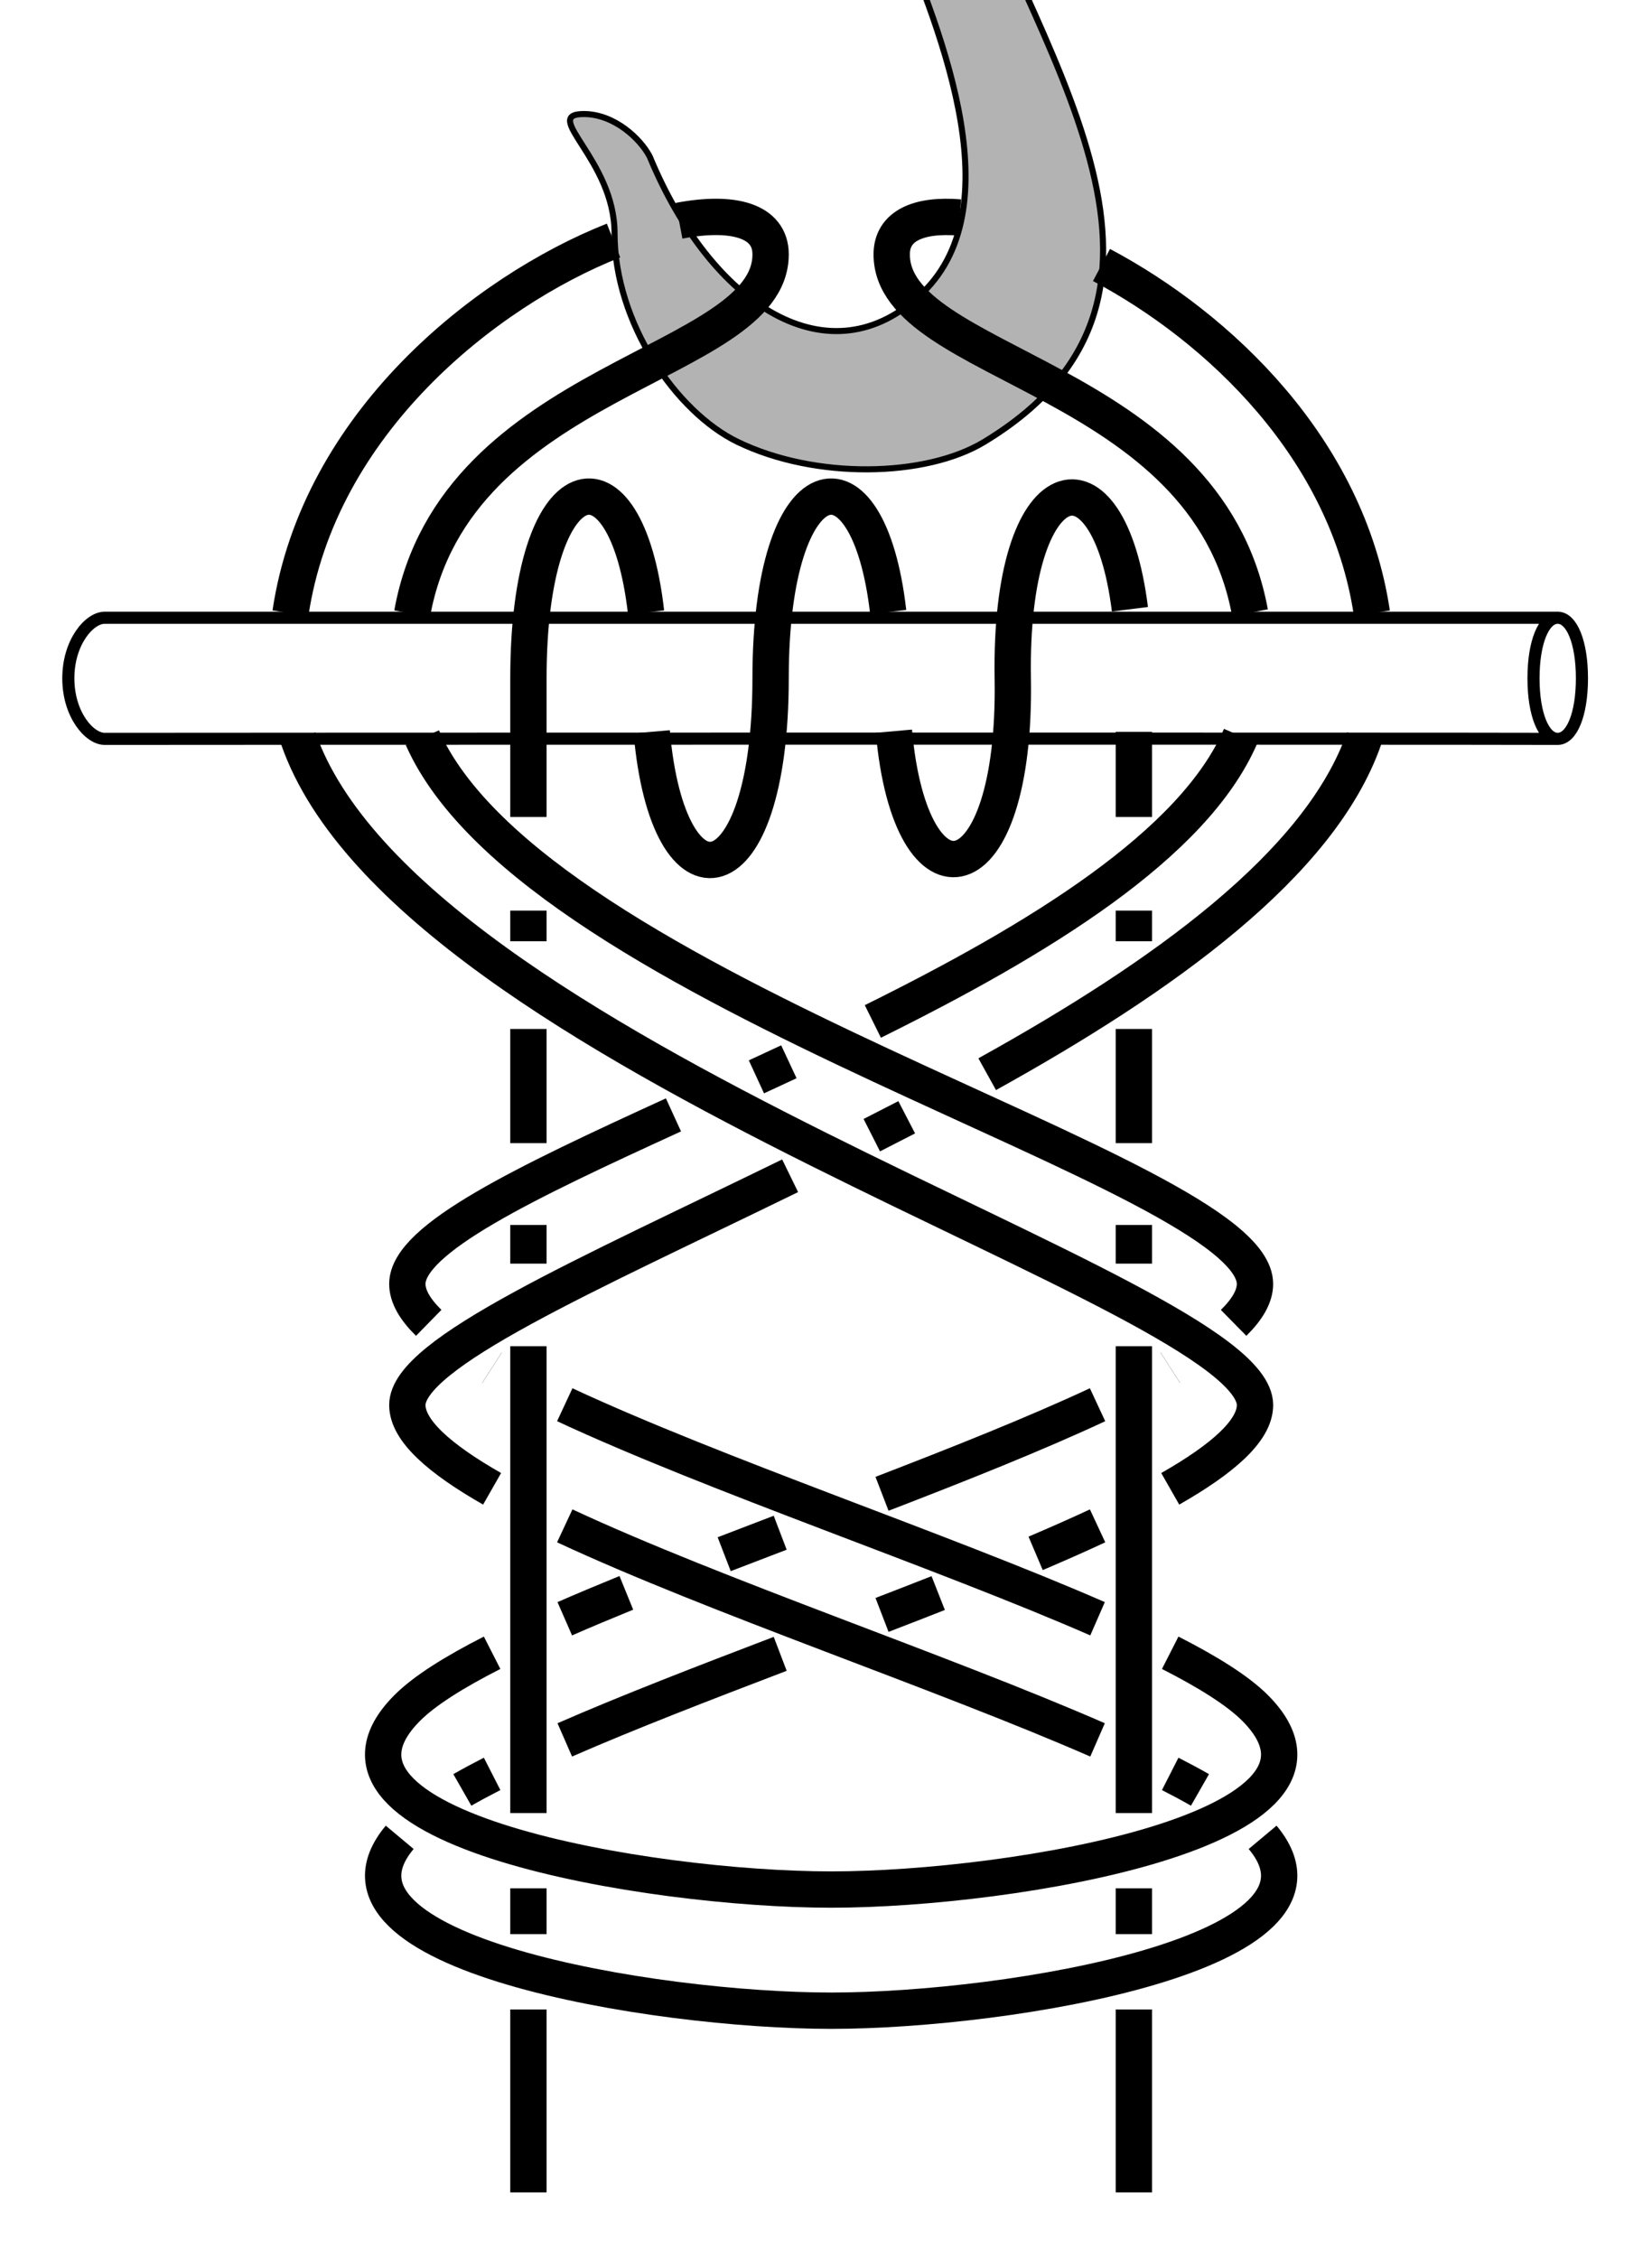 <?xml version="1.0" encoding="UTF-8" standalone="no"?>
<!-- Created with Inkscape (http://www.inkscape.org/) -->

<svg
   xmlns:dc="http://purl.org/dc/elements/1.1/"
   xmlns:cc="http://creativecommons.org/ns#"
   xmlns:rdf="http://www.w3.org/1999/02/22-rdf-syntax-ns#"
   xmlns:svg="http://www.w3.org/2000/svg"
   xmlns="http://www.w3.org/2000/svg"
   xmlns:sodipodi="http://sodipodi.sourceforge.net/DTD/sodipodi-0.dtd"
   xmlns:inkscape="http://www.inkscape.org/namespaces/inkscape"
   width="136.429"
   height="186.429"
   id="svg3080"
   version="1.1"
   inkscape:version="0.92.4 (unknown)"
   sodipodi:docname="A_selvage_strap_and_toggle.svg">
  <defs
     id="defs3082">
    <inkscape:path-effect
       effect="knot"
       id="path-effect4379"
       is_visible="true"
       interruption_width="3"
       prop_to_stroke_width="false"
       add_stroke_width="true"
       add_other_stroke_width="false"
       switcher_size="15"
       crossing_points_vector="486.403 | 939.023 | 0 | 0 | 1 | 20 | 0.603 | 5.397 | -1 | 477.76 | 943.856 | 0 | 0 | 2 | 23 | 0.748 | 8.535 | 1 | 501.403 | 929.084 | 0 | 1 | 0 | 9 | 0.344 | 0.881 | 1 | 471.403 | 947.674 | 0 | 1 | 3 | 14 | 0.871 | 4.296 | -1 | 486.403 | 970.175 | 0 | 0 | 6 | 15 | 1.62 | 4.38 | -1 | 496.657 | 975.158 | 0 | 0 | 7 | 28 | 1.786 | 9.453 | 1 | 468.117 | 960.065 | 0 | 0 | 4 | 39 | 1.283 | 13.049 | 1 | 501.403 | 977.823 | 0 | 1 | 8 | 3 | 1.875 | 0.417 | 1 | 471.403 | 962.432 | 0 | 1 | 5 | 16 | 1.362 | 4.437 | -1 | 506.909 | 992.097 | 0 | 0 | 9 | 34 | 2.454 | 11.982 | 1 | 501.403 | 994.639 | 0 | 1 | 10 | 1 | 2.641 | 0.257 | 1 | 465.897 | 992.097 | 0 | 0 | 12 | 31 | 3.546 | 10.018 | -1 | 471.403 | 994.639 | 0 | 1 | 11 | 20 | 3.359 | 4.743 | -1 | 504.69 | 960.065 | 0 | 0 | 17 | 26 | 4.717 | 8.951 | -1 | 476.15 | 975.158 | 0 | 0 | 14 | 37 | 4.214 | 12.547 | 1 | 501.403 | 962.432 | 0 | 1 | 16 | 5 | 4.638 | 0.563 | 1 | 471.403 | 977.823 | 0 | 1 | 13 | 18 | 4.125 | 4.583 | -1 | 495.047 | 943.856 | 0 | 0 | 19 | 42 | 5.252 | 13.465 | 1 | 501.403 | 947.674 | 0 | 1 | 18 | 7 | 5.129 | 0.704 | 1 | 471.403 | 929.084 | 0 | 1 | 21 | 12 | 5.656 | 4.119 | -1 | 486.403 | 948.982 | 0 | 0 | 24 | 41 | 8.649 | 13.351 | -1 | 501.403 | 957.731 | 0 | 1 | 25 | 6 | 8.879 | 0.608 | -1 | 471.403 | 939.67 | 0 | 1 | 22 | 13 | 8.449 | 4.22 | 1 | 486.403 | 980.175 | 0 | 0 | 29 | 36 | 9.62 | 12.38 | -1 | 501.403 | 972.432 | 0 | 1 | 27 | 4 | 9.362 | 0.468 | -1 | 471.403 | 987.823 | 0 | 1 | 30 | 19 | 9.875 | 4.679 | 1 | 471.403 | 1004.639 | 0 | 1 | 32 | 21 | 10.641 | 4.839 | 1 | 501.403 | 1004.639 | 0 | 1 | 33 | 0 | 11.359 | 0.161 | -1 | 501.403 | 987.823 | 0 | 1 | 35 | 2 | 12.125 | 0.321 | -1 | 471.403 | 972.432 | 0 | 1 | 38 | 17 | 12.638 | 4.532 | 1 | 501.404 | 939.67 | 0 | 1 | 43 | 8 | 13.551 | 0.78 | -1 | 471.403 | 957.731 | 0 | 1 | 40 | 15 | 13.121 | 4.392 | 1 | 486.403 | 906.679 | 1 | 1 | 10 | 11 | 1.674 | 3.326 | 1" />
    <inkscape:path-effect
       crossing_points_vector="486.403 | 956.333 | 1 | 1 | 2 | 19 | 0.51 | 5.49 | -1 | 476.81 | 951.407 | 1 | 4 | 1 | 2 | 0.424 | 0.558 | 1 | 517.196 | 972.107 | 1 | 4 | 4 | 17 | 0.851 | 4.839 | -1 | 511.403 | 968.663 | 1 | 6 | 3 | 6 | 0.763 | 0.608 | -1 | 461.403 | 942.262 | 1 | 9 | 0 | 1 | 0.279 | 1.203 | 1 | 486.403 | 995.865 | 1 | 1 | 7 | 14 | 1.538 | 4.462 | -1 | 499.305 | 990.828 | 1 | 4 | 6 | 7 | 1.404 | 1.672 | 1 | 453.103 | 1010.509 | 1 | 4 | 9 | 12 | 1.954 | 3.654 | -1 | 511.403 | 985.45 | 1 | 6 | 5 | 4 | 1.257 | 0.468 | -1 | 461.403 | 1005.924 | 1 | 9 | 8 | 7 | 1.815 | 1.712 | 1 | 461.403 | 1023.72 | 1 | 9 | 10 | 9 | 2.537 | 1.854 | 1 | 511.403 | 1023.72 | 1 | 6 | 11 | 0 | 3.463 | 0.151 | -1 | 519.703 | 1010.509 | 1 | 4 | 12 | 9 | 4.046 | 2.346 | 1 | 473.502 | 990.828 | 1 | 4 | 15 | 14 | 4.596 | 4.328 | 1 | 511.403 | 1005.924 | 1 | 6 | 13 | 2 | 4.185 | 0.299 | -1 | 461.403 | 985.45 | 1 | 9 | 16 | 5 | 4.743 | 1.548 | 1 | 455.611 | 972.107 | 1 | 4 | 17 | 4 | 5.149 | 1.161 | 1 | 495.997 | 951.407 | 1 | 4 | 20 | 19 | 5.576 | 5.443 | 1 | 511.403 | 942.262 | 1 | 6 | 21 | 8 | 5.721 | 0.827 | -1 | 461.403 | 968.663 | 1 | 9 | 18 | 3 | 5.237 | 1.414 | 1 | 486.403 | 946.936 | 4 | 4 | 1 | 20 | 0.458 | 5.543 | -1 | 511.403 | 932.242 | 4 | 6 | 0 | 9 | 0.174 | 0.91 | 1 | 461.403 | 958.684 | 4 | 9 | 3 | 2 | 0.742 | 1.334 | -1 | 486.403 | 985.865 | 4 | 4 | 6 | 15 | 1.538 | 4.462 | -1 | 511.403 | 995.924 | 4 | 6 | 8 | 3 | 1.815 | 0.382 | 1 | 461.403 | 975.45 | 4 | 9 | 5 | 4 | 1.257 | 1.468 | -1 | 511.403 | 1013.72 | 4 | 6 | 10 | 1 | 2.537 | 0.234 | 1 | 461.403 | 1013.72 | 4 | 9 | 11 | 8 | 3.463 | 1.774 | -1 | 511.403 | 975.45 | 4 | 6 | 16 | 5 | 4.743 | 0.551 | 1 | 461.403 | 995.924 | 4 | 9 | 13 | 6 | 4.185 | 1.632 | -1 | 511.403 | 958.684 | 4 | 6 | 18 | 7 | 5.258 | 0.69 | 1 | 461.403 | 932.242 | 4 | 9 | 21 | 0 | 5.827 | 1.123 | -1"
       switcher_size="15"
       add_other_stroke_width="false"
       add_stroke_width="true"
       prop_to_stroke_width="false"
       interruption_width="3"
       is_visible="true"
       id="path-effect4497"
       effect="knot" />
    <inkscape:path-effect
       effect="knot"
       id="path-effect4633"
       is_visible="true"
       interruption_width="3"
       prop_to_stroke_width="false"
       add_stroke_width="true"
       add_other_stroke_width="false"
       switcher_size="15"
       crossing_points_vector="486.403 | 941.122 | 0 | 0 | 1 | 20 | 0.603 | 5.397 | -1 | 476.317 | 945.687 | 0 | 0 | 2 | 23 | 0.774 | 8.515 | 1 | 501.403 | 933.071 | 0 | 1 | 0 | 9 | 0.344 | 0.624 | 1 | 471.403 | 948.26 | 0 | 1 | 3 | 14 | 0.871 | 4.579 | -1 | 486.403 | 970.533 | 0 | 0 | 6 | 15 | 1.62 | 4.38 | -1 | 496.657 | 975.515 | 0 | 0 | 7 | 28 | 1.786 | 9.453 | 1 | 468.139 | 960.441 | 0 | 0 | 4 | 39 | 1.284 | 13.05 | 1 | 501.403 | 978.18 | 0 | 1 | 8 | 3 | 1.875 | 0.198 | 1 | 471.403 | 962.789 | 0 | 1 | 5 | 16 | 1.362 | 4.703 | -1 | 506.909 | 992.454 | 0 | 0 | 9 | 34 | 2.454 | 11.982 | 1 | 501.403 | 994.996 | 0 | 1 | 10 | 1 | 2.641 | 0.112 | 1 | 465.897 | 992.454 | 0 | 0 | 12 | 31 | 3.546 | 10.018 | -1 | 471.403 | 994.996 | 0 | 1 | 11 | 20 | 3.359 | 4.888 | -1 | 504.668 | 960.441 | 0 | 0 | 17 | 26 | 4.716 | 8.95 | -1 | 476.15 | 975.515 | 0 | 0 | 14 | 37 | 4.214 | 12.547 | 1 | 501.403 | 962.789 | 0 | 1 | 16 | 5 | 4.638 | 0.297 | 1 | 471.403 | 978.18 | 0 | 1 | 13 | 18 | 4.125 | 4.802 | -1 | 496.49 | 945.687 | 0 | 0 | 19 | 42 | 5.226 | 13.485 | 1 | 501.403 | 948.26 | 0 | 1 | 18 | 7 | 5.129 | 0.421 | 1 | 471.403 | 933.071 | 0 | 1 | 21 | 12 | 5.656 | 4.376 | -1 | 486.403 | 950.754 | 0 | 0 | 24 | 41 | 8.649 | 13.351 | -1 | 501.403 | 958.288 | 0 | 1 | 25 | 6 | 8.879 | 0.331 | -1 | 471.403 | 942.906 | 0 | 1 | 22 | 13 | 8.449 | 4.52 | 1 | 486.403 | 980.533 | 0 | 0 | 29 | 36 | 9.62 | 12.38 | -1 | 501.403 | 972.789 | 0 | 1 | 27 | 4 | 9.362 | 0.23 | -1 | 471.403 | 988.18 | 0 | 1 | 30 | 19 | 9.875 | 4.855 | 1 | 471.403 | 1004.996 | 0 | 1 | 32 | 21 | 10.641 | 4.933 | 1 | 501.403 | 1004.996 | 0 | 1 | 33 | 0 | 11.359 | 0.067 | -1 | 501.403 | 988.18 | 0 | 1 | 35 | 2 | 12.125 | 0.145 | -1 | 471.403 | 972.789 | 0 | 1 | 38 | 17 | 12.638 | 4.77 | 1 | 501.403 | 942.906 | 0 | 1 | 43 | 8 | 13.551 | 0.48 | -1 | 471.403 | 958.288 | 0 | 1 | 40 | 15 | 13.121 | 4.669 | 1 | 486.403 | 907.037 | 1 | 1 | 10 | 11 | 1.674 | 3.326 | -1" />
    <inkscape:path-effect
       effect="knot"
       id="path-effect4482"
       is_visible="true"
       interruption_width="3"
       prop_to_stroke_width="false"
       add_stroke_width="true"
       add_other_stroke_width="false"
       switcher_size="15"
       crossing_points_vector="486.403 | 907.037 | 0 | 0 | 0 | 1 | 1.674 | 3.326 | 1" />
    <inkscape:path-effect
       effect="knot"
       id="path-effect4510"
       is_visible="true"
       interruption_width="3"
       prop_to_stroke_width="false"
       add_stroke_width="true"
       add_other_stroke_width="false"
       switcher_size="15"
       crossing_points_vector="484.289 | 907.85 | 0 | 1 | 0 | 2 | 0.798 | 2.276 | -1 | 490.879 | 878.007 | 1 | 1 | 0 | 3 | 0.217 | 3.678 | 1 | 511.162 | 891.946 | 1 | 1 | 1 | 4 | 1.516 | 3.941 | 1" />
    <inkscape:path-effect
       effect="knot"
       id="path-effect4508"
       is_visible="true"
       interruption_width="3"
       prop_to_stroke_width="false"
       add_stroke_width="true"
       add_other_stroke_width="false"
       switcher_size="15"
       crossing_points_vector="564.157 | 881.92 | 1 | 3 | 0 | 0 | 0.126 | 1.632 | 1" />
    <inkscape:path-effect
       effect="knot"
       id="path-effect4330"
       is_visible="true"
       interruption_width="3"
       prop_to_stroke_width="false"
       add_stroke_width="true"
       add_other_stroke_width="false"
       switcher_size="15"
       crossing_points_vector="574.101 | 860.73 | 1 | 2 | 1 | 0 | 1.434 | 1.451 | 1 | 568.504 | 874.789 | 1 | 3 | 0 | 0 | 1.127 | 0.278 | 1" />
    <inkscape:path-effect
       effect="knot"
       id="path-effect4293"
       is_visible="true"
       interruption_width="3"
       prop_to_stroke_width="false"
       add_stroke_width="true"
       add_other_stroke_width="false"
       switcher_size="15"
       crossing_points_vector="567.018 | 924.145 | 0 | 1 | 0 | 1 | 0.354 | 1.547 | -1 | 556.983 | 912.383 | 0 | 1 | 1 | 2 | 0.659 | 2.217 | -1 | 570.869 | 888.122 | 1 | 1 | 0 | 3 | 0.561 | 2.594 | -1" />
    <inkscape:path-effect
       crossing_points_vector="563.347 | 878.329 | 0 | 0 | 0 | 1 | 0.575 | 4.701 | -1"
       switcher_size="15"
       add_other_stroke_width="false"
       add_stroke_width="true"
       prop_to_stroke_width="false"
       interruption_width="3"
       is_visible="true"
       id="path-effect4381"
       effect="knot" />
    <inkscape:path-effect
       effect="knot"
       id="path-effect9059"
       is_visible="true"
       interruption_width="3"
       prop_to_stroke_width="false"
       add_stroke_width="true"
       add_other_stroke_width="false"
       switcher_size="15"
       crossing_points_vector="563.347 | 878.329 | 0 | 0 | 0 | 1 | 0.575 | 4.701 | -1" />
    <inkscape:path-effect
       effect="simplify"
       id="path-effect1032"
       is_visible="true"
       steps="1"
       threshold="0.002"
       smooth_angles="360"
       helper_size="0"
       simplify_individual_paths="false"
       simplify_just_coalesce="false"
       simplifyindividualpaths="false"
       simplifyJustCoalesce="false" />
    <marker
       inkscape:stockid="Arrow2Mend"
       orient="auto"
       refY="0"
       refX="0"
       id="Arrow2Mend"
       style="overflow:visible"
       inkscape:isstock="true">
      <path
         id="path908"
         style="fill:#ff0000;fill-opacity:1;fill-rule:evenodd;stroke:#ff0000;stroke-width:0.625;stroke-linejoin:round;stroke-opacity:1"
         d="M 8.719,4.034 -2.207,0.016 8.719,-4.002 c -1.745,2.372 -1.735,5.617 -6e-7,8.035 z"
         transform="scale(-0.6)"
         inkscape:connector-curvature="0" />
    </marker>
    <marker
       inkscape:stockid="Arrow2Lend"
       orient="auto"
       refY="0"
       refX="0"
       id="Arrow2Lend"
       style="overflow:visible"
       inkscape:isstock="true">
      <path
         id="path902"
         style="fill:#fe0000;fill-opacity:1;fill-rule:evenodd;stroke:#fe0000;stroke-width:0.625;stroke-linejoin:round;stroke-opacity:1"
         d="M 8.719,4.034 -2.207,0.016 8.719,-4.002 c -1.745,2.372 -1.735,5.617 -6e-7,8.035 z"
         transform="matrix(-1.1,0,0,-1.1,-1.1,0)"
         inkscape:connector-curvature="0" />
    </marker>
    <marker
       inkscape:stockid="Arrow1Lstart"
       orient="auto"
       refY="0"
       refX="0"
       id="Arrow1Lstart"
       style="overflow:visible"
       inkscape:isstock="true">
      <path
         id="path881"
         d="M 0,0 5,-5 -12.5,0 5,5 Z"
         style="fill:#fe0000;fill-opacity:1;fill-rule:evenodd;stroke:#fe0000;stroke-width:1pt;stroke-opacity:1"
         transform="matrix(0.8,0,0,0.8,10,0)"
         inkscape:connector-curvature="0" />
    </marker>
    <inkscape:path-effect
       effect="knot"
       id="path-effect840"
       is_visible="true"
       interruption_width="3"
       prop_to_stroke_width="false"
       add_stroke_width="true"
       add_other_stroke_width="false"
       switcher_size="15"
       crossing_points_vector="555.983 | 747.102 | 0 | 0 | 0 | 1 | 0.68 | 2.713 | -1 | 552.235 | 788.434 | 0 | 0 | 2 | 7 | 3.245 | 9.416 | 1 | 554.774 | 832.803 | 0 | 0 | 3 | 8 | 3.534 | 10.514 | 1 | 526.402 | 839.749 | 0 | 0 | 4 | 9 | 6.838 | 11.292 | -1 | 519.267 | 810.882 | 0 | 0 | 5 | 10 | 7.673 | 12.327 | -1 | 526.371 | 784.039 | 0 | 0 | 6 | 11 | 8.73 | 12.956 | -1" />
    <filter
       id="filter3111"
       inkscape:label="Outline, double"
       inkscape:menu="Morphology"
       inkscape:menu-tooltip="Draws a smooth line inside colorized with the color it overlays"
       style="color-interpolation-filters:sRGB">
      <feGaussianBlur
         id="feGaussianBlur3113"
         stdDeviation="3"
         in="SourceAlpha"
         result="result1" />
      <feComposite
         id="feComposite3115"
         in2="result1"
         operator="arithmetic"
         k2="3.2"
         k1="-1"
         k4="-2"
         result="result3"
         k3="0" />
      <feColorMatrix
         id="feColorMatrix3117"
         values="0 0 0 0 0 0 1 0 0 0 0 0 1 0 0 0 0 0 10 0 "
         result="result2" />
      <feComposite
         id="feComposite3119"
         in2="result2"
         result="fbSourceGraphic"
         in="SourceGraphic"
         operator="out" />
      <feGaussianBlur
         id="feGaussianBlur3121"
         in="fbSourceGraphic"
         stdDeviation="0.5"
         result="result4" />
      <feComposite
         id="feComposite3123"
         in2="result4"
         operator="xor"
         in="result4"
         result="result5" />
      <feBlend
         id="feBlend3125"
         in2="result5"
         result="result6"
         mode="darken"
         in="result5" />
      <feBlend
         id="feBlend3127"
         in2="result6"
         in="result6"
         mode="darken" />
    </filter>
    <inkscape:path-effect
       effect="knot"
       id="path-effect840-2"
       is_visible="true"
       interruption_width="3"
       prop_to_stroke_width="false"
       add_stroke_width="true"
       add_other_stroke_width="false"
       switcher_size="15"
       crossing_points_vector="403.24 | 875.245 | 0 | 0 | 0 | 3 | 0.306 | 3.791 | -1 | 434.69 | 856.186 | 0 | 0 | 1 | 4 | 0.647 | 5.637 | 1 | 461.395 | 867.498 | 0 | 0 | 2 | 5 | 2.014 | 6.336 | 1" />
    <marker
       inkscape:stockid="Arrow2Mend"
       orient="auto"
       refY="0"
       refX="0"
       id="Arrow2Mend-2"
       style="overflow:visible">
      <path
         id="path3886"
         style="fill-rule:evenodd;stroke-width:0.625;stroke-linejoin:round"
         d="M 8.719,4.034 -2.207,0.016 8.719,-4.002 c -1.745,2.372 -1.735,5.617 -6e-7,8.035 z"
         transform="scale(-0.6)"
         inkscape:connector-curvature="0" />
    </marker>
    <marker
       inkscape:stockid="Arrow2Mend"
       orient="auto"
       refY="0"
       refX="0"
       id="marker910"
       style="overflow:visible">
      <path
         id="path908-3"
         style="fill-rule:evenodd;stroke-width:0.625;stroke-linejoin:round"
         d="M 8.719,4.034 -2.207,0.016 8.719,-4.002 c -1.745,2.372 -1.735,5.617 -6e-7,8.035 z"
         transform="scale(-0.6)"
         inkscape:connector-curvature="0" />
    </marker>
    <marker
       inkscape:stockid="Arrow2Mend"
       orient="auto"
       refY="0"
       refX="0"
       id="marker914"
       style="overflow:visible">
      <path
         id="path912"
         style="fill-rule:evenodd;stroke-width:0.625;stroke-linejoin:round"
         d="M 8.719,4.034 -2.207,0.016 8.719,-4.002 c -1.745,2.372 -1.735,5.617 -6e-7,8.035 z"
         transform="scale(-0.6)"
         inkscape:connector-curvature="0" />
    </marker>
    <marker
       inkscape:stockid="Arrow2Mend"
       orient="auto"
       refY="0"
       refX="0"
       id="marker918"
       style="overflow:visible">
      <path
         id="path916"
         style="fill-rule:evenodd;stroke-width:0.625;stroke-linejoin:round"
         d="M 8.719,4.034 -2.207,0.016 8.719,-4.002 c -1.745,2.372 -1.735,5.617 -6e-7,8.035 z"
         transform="scale(-0.6)"
         inkscape:connector-curvature="0" />
    </marker>
    <marker
       inkscape:stockid="Arrow2Mend"
       orient="auto"
       refY="0"
       refX="0"
       id="marker922"
       style="overflow:visible">
      <path
         id="path920"
         style="fill-rule:evenodd;stroke-width:0.625;stroke-linejoin:round"
         d="M 8.719,4.034 -2.207,0.016 8.719,-4.002 c -1.745,2.372 -1.735,5.617 -6e-7,8.035 z"
         transform="scale(-0.6)"
         inkscape:connector-curvature="0" />
    </marker>
    <marker
       inkscape:stockid="Arrow2Mend"
       orient="auto"
       refY="0"
       refX="0"
       id="marker926"
       style="overflow:visible">
      <path
         id="path924"
         style="fill-rule:evenodd;stroke-width:0.625;stroke-linejoin:round"
         d="M 8.719,4.034 -2.207,0.016 8.719,-4.002 c -1.745,2.372 -1.735,5.617 -6e-7,8.035 z"
         transform="scale(-0.6)"
         inkscape:connector-curvature="0" />
    </marker>
    <marker
       inkscape:stockid="Arrow2Mend"
       orient="auto"
       refY="0"
       refX="0"
       id="Arrow2Mend-23"
       style="overflow:visible">
      <path
         id="path3940"
         style="fill-rule:evenodd;stroke-width:0.625;stroke-linejoin:round"
         d="M 8.719,4.034 -2.207,0.016 8.719,-4.002 c -1.745,2.372 -1.735,5.617 -6e-7,8.035 z"
         transform="scale(-0.6)"
         inkscape:connector-curvature="0" />
    </marker>
    <marker
       inkscape:stockid="Arrow2Mend"
       orient="auto"
       refY="0"
       refX="0"
       id="marker890"
       style="overflow:visible">
      <path
         id="path888"
         style="fill-rule:evenodd;stroke-width:0.625;stroke-linejoin:round"
         d="M 8.719,4.034 -2.207,0.016 8.719,-4.002 c -1.745,2.372 -1.735,5.617 -6e-7,8.035 z"
         transform="scale(-0.6)"
         inkscape:connector-curvature="0" />
    </marker>
    <marker
       inkscape:stockid="Arrow2Mend"
       orient="auto"
       refY="0"
       refX="0"
       id="marker894"
       style="overflow:visible">
      <path
         id="path892"
         style="fill-rule:evenodd;stroke-width:0.625;stroke-linejoin:round"
         d="M 8.719,4.034 -2.207,0.016 8.719,-4.002 c -1.745,2.372 -1.735,5.617 -6e-7,8.035 z"
         transform="scale(-0.6)"
         inkscape:connector-curvature="0" />
    </marker>
    <marker
       inkscape:stockid="Arrow2Mend"
       orient="auto"
       refY="0"
       refX="0"
       id="marker898"
       style="overflow:visible">
      <path
         id="path896"
         style="fill-rule:evenodd;stroke-width:0.625;stroke-linejoin:round"
         d="M 8.719,4.034 -2.207,0.016 8.719,-4.002 c -1.745,2.372 -1.735,5.617 -6e-7,8.035 z"
         transform="scale(-0.6)"
         inkscape:connector-curvature="0" />
    </marker>
    <marker
       inkscape:stockid="Arrow2Mend"
       orient="auto"
       refY="0"
       refX="0"
       id="Arrow2Mend-237"
       style="overflow:visible">
      <path
         id="path3837"
         style="fill-rule:evenodd;stroke-width:0.625;stroke-linejoin:round"
         d="M 8.719,4.034 -2.207,0.016 8.719,-4.002 c -1.745,2.372 -1.735,5.617 -6e-7,8.035 z"
         transform="scale(-0.6)"
         inkscape:connector-curvature="0" />
    </marker>
    <marker
       inkscape:stockid="Arrow2Mend"
       orient="auto"
       refY="0"
       refX="0"
       id="marker4177"
       style="overflow:visible">
      <path
         id="path4179"
         style="fill-rule:evenodd;stroke-width:0.625;stroke-linejoin:round"
         d="M 8.719,4.034 -2.207,0.016 8.719,-4.002 c -1.745,2.372 -1.735,5.617 -6e-7,8.035 z"
         transform="scale(-0.6)"
         inkscape:connector-curvature="0" />
    </marker>
    <inkscape:path-effect
       crossing_points_vector="566.403 | 819.481 | 0 | 1 | 0 | 0 | 0.446 | 1.274 | 1"
       switcher_size="15"
       add_other_stroke_width="false"
       add_stroke_width="true"
       prop_to_stroke_width="false"
       interruption_width="3"
       is_visible="true"
       id="path-effect4381-2"
       effect="knot" />
    <marker
       inkscape:stockid="Arrow2Mend"
       orient="auto"
       refY="0"
       refX="0"
       id="Arrow2Mend-2375"
       style="overflow:visible">
      <path
         id="path3837-9"
         style="fill-rule:evenodd;stroke-width:0.625;stroke-linejoin:round"
         d="M 8.719,4.034 -2.207,0.016 8.719,-4.002 c -1.745,2.372 -1.735,5.617 -6e-7,8.035 z"
         transform="scale(-0.6)"
         inkscape:connector-curvature="0" />
    </marker>
    <marker
       inkscape:stockid="Arrow2Mend"
       orient="auto"
       refY="0"
       refX="0"
       id="marker4179"
       style="overflow:visible">
      <path
         id="path4181"
         style="fill-rule:evenodd;stroke-width:0.625;stroke-linejoin:round"
         d="M 8.719,4.034 -2.207,0.016 8.719,-4.002 c -1.745,2.372 -1.735,5.617 -6e-7,8.035 z"
         transform="scale(-0.6)"
         inkscape:connector-curvature="0" />
    </marker>
    <marker
       inkscape:stockid="Arrow2Mend"
       orient="auto"
       refY="0"
       refX="0"
       id="marker4183"
       style="overflow:visible">
      <path
         id="path4185"
         style="fill-rule:evenodd;stroke-width:0.625;stroke-linejoin:round"
         d="M 8.719,4.034 -2.207,0.016 8.719,-4.002 c -1.745,2.372 -1.735,5.617 -6e-7,8.035 z"
         transform="scale(-0.6)"
         inkscape:connector-curvature="0" />
    </marker>
    <marker
       inkscape:stockid="Arrow2Mend"
       orient="auto"
       refY="0"
       refX="0"
       id="marker4187"
       style="overflow:visible">
      <path
         id="path4189"
         style="fill-rule:evenodd;stroke-width:0.625;stroke-linejoin:round"
         d="M 8.719,4.034 -2.207,0.016 8.719,-4.002 c -1.745,2.372 -1.735,5.617 -6e-7,8.035 z"
         transform="scale(-0.6)"
         inkscape:connector-curvature="0" />
    </marker>
    <marker
       inkscape:stockid="Arrow1Mend"
       orient="auto"
       refY="0"
       refX="0"
       id="Arrow1Mend"
       style="overflow:visible"
       inkscape:isstock="true">
      <path
         id="path4161"
         d="M 0,0 5,-5 -12.5,0 5,5 Z"
         style="fill:#ff0000;fill-opacity:1;fill-rule:evenodd;stroke:#ff0000;stroke-width:1pt;stroke-opacity:1"
         transform="matrix(-0.4,0,0,-0.4,-4,0)"
         inkscape:connector-curvature="0" />
    </marker>
    <marker
       inkscape:stockid="Arrow1Mend"
       orient="auto"
       refY="0"
       refX="0"
       id="marker4269"
       style="overflow:visible"
       inkscape:isstock="true">
      <path
         id="path4271"
         d="M 0,0 5,-5 -12.5,0 5,5 Z"
         style="fill:#ff0000;fill-opacity:1;fill-rule:evenodd;stroke:#ff0000;stroke-width:1pt;stroke-opacity:1"
         transform="matrix(-0.4,0,0,-0.4,-4,0)"
         inkscape:connector-curvature="0" />
    </marker>
    <marker
       inkscape:stockid="Arrow1Mend"
       orient="auto"
       refY="0"
       refX="0"
       id="Arrow1Mend-8"
       style="overflow:visible"
       inkscape:isstock="true">
      <path
         id="path4161-9"
         d="M 0,0 5,-5 -12.5,0 5,5 Z"
         style="fill:#ff0000;fill-opacity:1;fill-rule:evenodd;stroke:#ff0000;stroke-width:1pt;stroke-opacity:1"
         transform="matrix(-0.4,0,0,-0.4,-4,0)"
         inkscape:connector-curvature="0" />
    </marker>
    <marker
       inkscape:stockid="Arrow1Mend"
       orient="auto"
       refY="0"
       refX="0"
       id="marker10242"
       style="overflow:visible"
       inkscape:isstock="true">
      <path
         id="path10244"
         d="M 0,0 5,-5 -12.5,0 5,5 Z"
         style="fill:#ff0000;fill-opacity:1;fill-rule:evenodd;stroke:#ff0000;stroke-width:1pt;stroke-opacity:1"
         transform="matrix(-0.4,0,0,-0.4,-4,0)"
         inkscape:connector-curvature="0" />
    </marker>
  </defs>
  <sodipodi:namedview
     id="base"
     pagecolor="#ffffff"
     bordercolor="#666666"
     borderopacity="1.0"
     inkscape:pageopacity="0.0"
     inkscape:pageshadow="2"
     inkscape:zoom="2.8"
     inkscape:cx="58.763213"
     inkscape:cy="100.53875"
     inkscape:document-units="px"
     inkscape:current-layer="layer1"
     showgrid="true"
     inkscape:object-paths="false"
     inkscape:window-width="1908"
     inkscape:window-height="1001"
     inkscape:window-x="0"
     inkscape:window-y="36"
     inkscape:window-maximized="1"
     inkscape:showpageshadow="false"
     fit-margin-top="5"
     fit-margin-left="5"
     fit-margin-right="5"
     fit-margin-bottom="5"
     inkscape:snap-intersection-paths="false"
     inkscape:snap-midpoints="false"
     inkscape:snap-smooth-nodes="false"
     inkscape:object-nodes="true"
     inkscape:snap-nodes="false">
    <inkscape:grid
       type="xygrid"
       id="grid838"
       originx="-111.357"
       originy="305.429" />
  </sodipodi:namedview>
  <g
     inkscape:label="Layer 1"
     inkscape:groupmode="layer"
     id="layer1"
     transform="translate(-417.76,-860.93)">
    <path
       id="path2996-5-2"
       style="fill:#b3b3b3;stroke:#000000;stroke-width:0.5px;stroke-linecap:butt;stroke-linejoin:miter;stroke-opacity:1"
       d="m 491.403,806.93 c -15.261,0 -20.349,19.687 -5.087,24.609 2.544,2.461 0,9.844 5.087,22.148 3.682,8.906 10.174,24.041 2.544,31.424 -7.631,7.383 -17.442,1.055 -22.529,-11.25 -0.752,-1.455 -2.907,-3.516 -5.45,-3.516 -3.597,0 2.544,3.762 2.544,9.844 0,7.383 5.087,14.766 10.174,17.227 6.435,3.113 15.526,2.918 20.349,0 20.349,-12.311 3.777,-32.765 -2.544,-51.112 -2.544,-7.383 -2.544,-12.305 0,-14.766 15.261,-4.922 10.174,-24.609 -5.087,-24.609 z m 0,4.922 c 4.214,0 7.631,3.305 7.631,7.383 0,4.077 -3.416,7.383 -7.631,7.383 -4.214,0 -7.631,-3.305 -7.631,-7.383 0,-4.077 3.416,-7.383 7.631,-7.383 z"
       inkscape:connector-curvature="0"
       sodipodi:nodetypes="scsscssssscssssss" />
    <path
       id="path4634-9-7-8-2"
       style="display:inline;fill:#000000;fill-opacity:0;stroke:#000000;stroke-width:1;stroke-linecap:round;stroke-linejoin:round;stroke-miterlimit:4;stroke-dasharray:none;stroke-dashoffset:0;stroke-opacity:1;enable-background:new"
       d="m 546.403,911.93 h -120 c -1.258,0 -3,2 -3,5 0,3 1.742,5 3,5 9.932,-0.018 110.068,-0.035 120,0 m 2,-5 c 0,-3 -0.851,-5 -2,-5 -1.149,0 -2,2 -2,5 0,3 0.851,5 2,5 1.149,0 2,-2 2,-5 z"
       inkscape:connector-curvature="0"
       sodipodi:nodetypes="cczcczzzzz" />
    <path
       sodipodi:nodetypes="cccszzzsccccsccszzzsccsccccsccsccsc"
       inkscape:connector-curvature="0"
       d="m 468.427,880.787 c -10.65,4.225 -24.343,15.12 -26.678,30.759 m 0.643,10.343 c 9.17,26.389 79.011,45.697 79.011,55.041 0,2.113 -2.679,4.45 -7,6.915 m -6,3.058 c -1.609,0.75 -3.323,1.507 -5.116,2.27 m -8.045,3.278 c -1.526,0.601 -3.076,1.203 -4.64,1.805 m -8.409,3.213 c -6.351,2.423 -12.553,4.816 -17.791,7.104 m -6,2.807 c -0.876,0.447 -1.698,0.888 -2.459,1.323 m -5.173,3.914 c -7.986,9.542 20.979,14.313 35.631,14.313 14.652,0 43.618,-4.771 35.632,-14.313 m -5.173,-3.914 c -0.761,-0.435 -1.582,-0.876 -2.459,-1.323 m -6,-2.807 c -12.875,-5.623 -31.573,-11.88 -44,-17.671 m -6,-3.058 c -4.321,-2.465 -7,-4.802 -7,-6.915 0,-4.296 14.767,-10.7 31.612,-18.929 m 6.744,-3.351 c 0.961,-0.487 1.923,-0.98 2.884,-1.478 m 6.646,-3.557 c 14.478,-8.027 27.52,-17.331 31.129,-27.737 m 0.64,-10.326 c -2.025,-13.574 -12.606,-23.575 -22.329,-28.743 m -11.719,-3.924 c -3.39,-0.277 -5.607,0.691 -5.607,3.046 0,9.307 25.985,9.952 29.588,29.58 m -0.77,10.188 c -3.883,9.007 -16.779,16.832 -30.375,23.562 m -6.935,3.329 c -0.897,0.42 -1.791,0.835 -2.68,1.245 m -6.851,3.14 c -12.225,5.596 -21.977,10.222 -21.977,13.955 0,1.023 0.627,2.098 1.765,3.214 m 5.225,3.695 c 0.003,0.002 0.007,0.004 0.01,0.006 m 6,3.058 c 12.427,5.791 31.125,12.048 44,17.671 m 6,2.807 c 3.136,1.599 5.575,3.125 7,4.549 10,10 -20,15 -35,15 -15,-10e-5 -45,-5 -35,-15 1.425,-1.425 3.864,-2.951 7,-4.549 m 6,-2.807 c 1.612,-0.704 3.315,-1.418 5.085,-2.139 m 8.081,-3.191 c 1.525,-0.588 3.07,-1.18 4.624,-1.773 m 8.409,-3.213 c 6.436,-2.479 12.656,-4.956 17.801,-7.354 m 6,-3.058 c 0.003,-0.002 0.007,-0.004 0.01,-0.006 m 5.225,-3.695 c 1.137,-1.117 1.765,-2.192 1.765,-3.214 0,-9.21 -59.382,-23.862 -68.76,-45.099 m -0.843,-10.24 c 3.545,-19.708 29.602,-20.342 29.602,-29.662 0,-2.782 -3.096,-3.629 -7.565,-2.772 m 37.565,162.772 0,-15.102 m 0,-6.215 v -3.785 m 0,-6.215 0,-38.541 m 0,-6.819 v -3.191 m 0,-6.756 0,-9.423 m 0,-7.242 v -2.533 m 0,-7.731 0,-7.023 m -0.326,-10.122 c -1.752,-14.039 -9.972,-11.999 -9.675,5.698 0.306,18.236 -8.432,19.846 -9.816,4.368 m -0.472,-9.839 c -1.639,-14.323 -9.712,-12.499 -9.712,5.471 0,18.399 -8.463,19.872 -9.818,4.418 m -0.466,-9.855 c -1.63,-14.36 -9.716,-12.548 -9.716,5.437 v 11.447 m 0,7.731 v 2.533 m 0,7.242 v 9.423 m 0,6.756 v 3.191 m 0,6.819 v 38.541 m 0,6.215 v 3.785 m 0,6.215 v 15.102"
       inkscape:original-d="m 468.42735,880.7871 c -10.64951,4.22454 -24.34263,15.12007 -26.67812,30.75917 m 0.64309,10.34256 c 9.16958,26.38934 79.01102,45.69721 79.01102,55.04077 0,10.00002 -60,24.9999 -70,35.0001 -10,10 20,15 35,15.0001 15,0 45,-5.0001 35,-15.0001 -10,-10.0002 -70,-25.00004 -70,-35.0001 0,-9.34491 69.86096,-28.65683 79.01486,-55.05184 m 0.64002,-10.32634 c -2.02483,-13.57417 -12.60607,-23.57534 -22.32883,-28.74348 m -11.7188,-3.92387 c -3.3902,-0.27732 -5.60725,0.6913 -5.60725,3.04558 0,9.30681 25.98499,9.95195 29.58752,29.57996 m -0.76979,10.18795 c -9.18742,21.30922 -68.81773,36.00235 -68.81773,45.23204 0,10.00006 60,24.99997 70,35 10,10.0001 -20,15.0002 -35,15.0002 -15,-10e-5 -45,-5.0001 -35,-15.0002 10,-10.00005 70,-24.99998 70,-35 0,-9.2104 -59.38179,-23.86154 -68.75958,-45.09877 m -0.84278,-10.23953 c 3.54532,-19.70793 29.60236,-20.34195 29.60236,-29.66165 0,-2.78199 -3.09579,-3.62911 -7.56487,-2.7719 m 37.56487,162.77195 V 921.35346 m -0.3255,-10.12156 c -1.75214,-14.03854 -9.97172,-11.99896 -9.6745,5.69775 0.30628,18.23646 -8.43168,19.84614 -9.81634,4.36833 m -0.47172,-9.83938 c -1.63861,-14.32297 -9.71194,-12.49929 -9.71194,5.47105 0,18.39912 -8.46319,19.87186 -9.81805,4.41821 m -0.46611,-9.85506 c -1.62967,-14.36006 -9.71584,-12.54778 -9.71584,5.43685 v 125.00005"
       inkscape:path-effect="#path-effect4497"
       style="fill:none;fill-rule:evenodd;stroke:#000000;stroke-width:3;stroke-linecap:butt;stroke-linejoin:miter;stroke-miterlimit:4;stroke-dasharray:none;stroke-opacity:1"
       id="path4495" />
  </g>
</svg>
